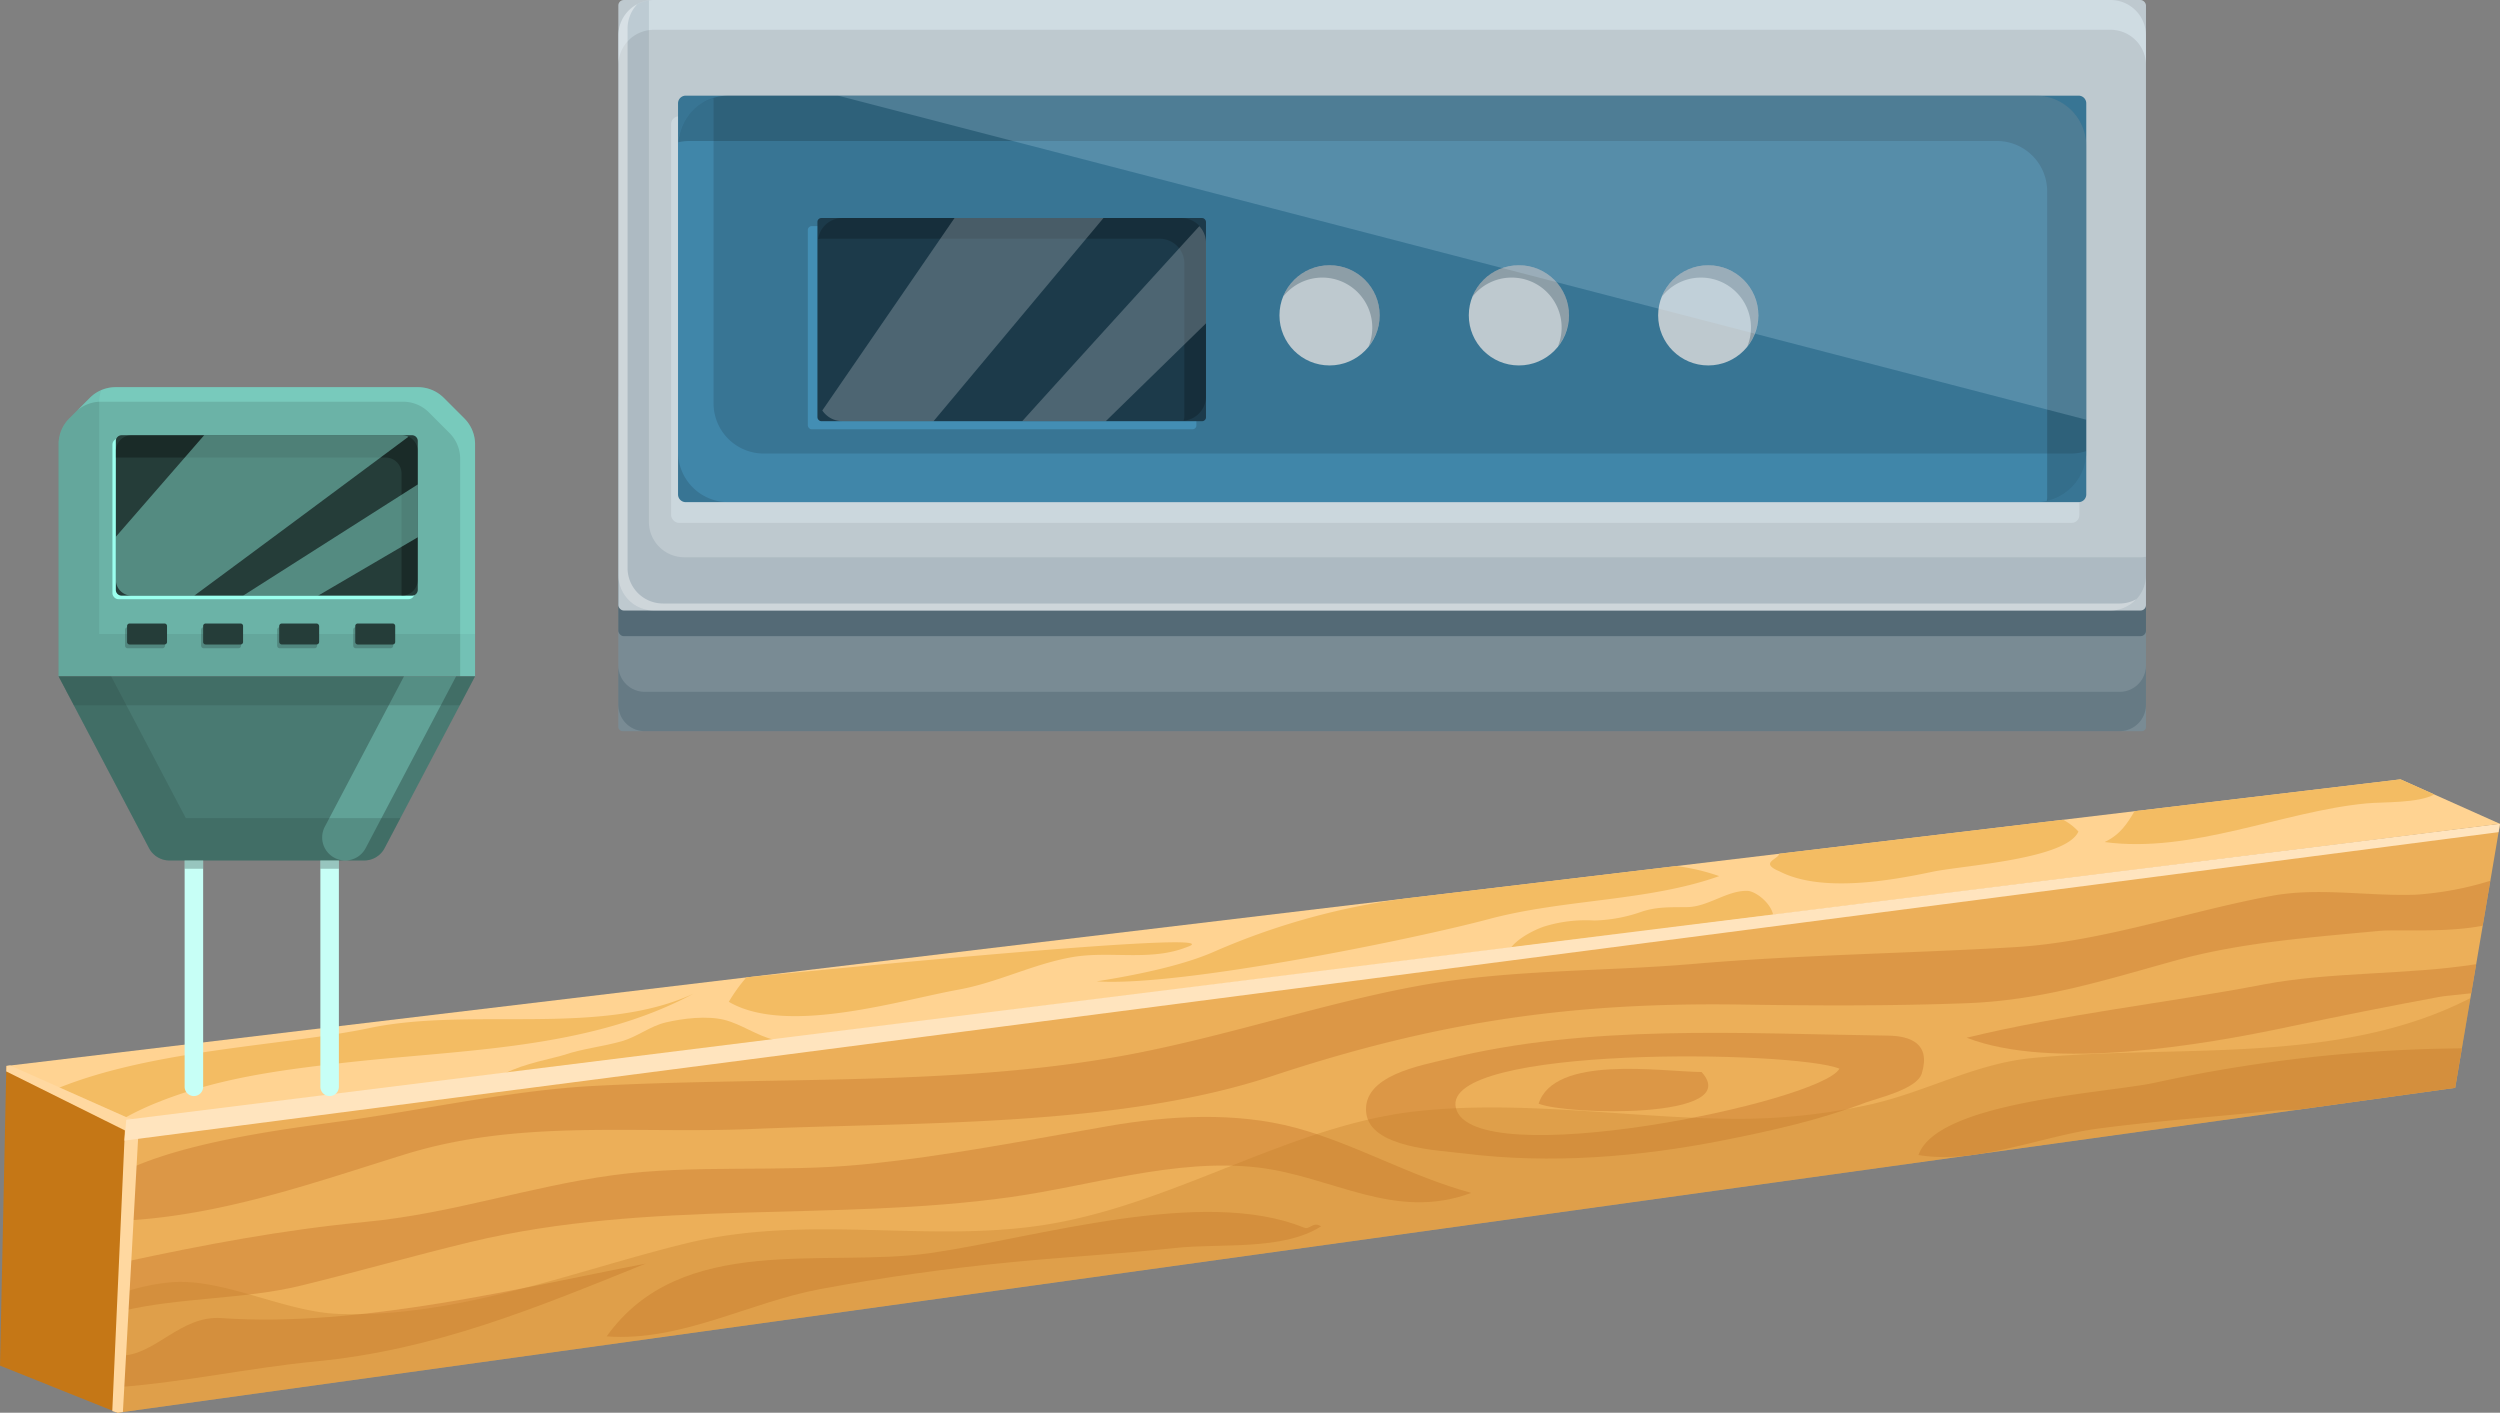 <svg xmlns="http://www.w3.org/2000/svg" width="473.785" height="267.738" viewBox="0 0 473.785 267.738">
  <rect x="0" y="0" width="473.785" height="267.738" fill="#808080" stroke="none"/>
  <g id="Group_157336" data-name="Group 157336" transform="translate(5895 5693.571)">
    <g id="Group_157332" data-name="Group 157332" transform="translate(-5839.808 -5719.76)">
      <g id="Group_151466" data-name="Group 151466" transform="translate(61.991 26.189)">
        <rect id="Rectangle_45023" data-name="Rectangle 45023" width="289.508" height="64.049" rx="0.766" transform="translate(0 74.518)" fill="#798b94"/>
        <path id="Path_209679" data-name="Path 209679" d="M346.5,50.512H66.99a5,5,0,0,1-5-5v7.453a5,5,0,0,0,5,5H346.5a4.994,4.994,0,0,0,4.993-5V45.513A4.994,4.994,0,0,1,346.5,50.512Z" transform="translate(-61.99 80.6)" fill="#1c3a4a" opacity="0.2"/>
        <rect id="Rectangle_45024" data-name="Rectangle 45024" width="289.508" height="115.699" rx="1.029" transform="translate(0 4.862)" fill="#1c3a4a" opacity="0.4"/>
        <rect id="Rectangle_45025" data-name="Rectangle 45025" width="289.508" height="115.699" rx="1.029" transform="translate(0 0.003)" fill="#bec9cf"/>
        <path id="Path_209680" data-name="Path 209680" d="M344.78,26.189H68.707a6.719,6.719,0,0,0-6.715,6.722V38.55a6.718,6.718,0,0,1,6.715-6.715H344.78A6.714,6.714,0,0,1,351.5,38.55V32.911A6.715,6.715,0,0,0,344.78,26.189Z" transform="translate(-61.99 -26.189)" fill="#eaf8ff" opacity="0.4"/>
        <rect id="Rectangle_45026" data-name="Rectangle 45026" width="266.88" height="77.04" rx="1.461" transform="translate(10.006 22.05)" fill="#eaf8ff" opacity="0.3"/>
        <path id="Rectangle_45027" data-name="Rectangle 45027" d="M1.46,0H265.419a1.461,1.461,0,0,1,1.461,1.461V75.579a1.46,1.46,0,0,1-1.46,1.46H1.46A1.46,1.46,0,0,1,0,75.579V1.46A1.46,1.46,0,0,1,1.46,0Z" transform="translate(11.315 18.125)" fill="#387594"/>
        <path id="Path_209681" data-name="Path 209681" d="M327.8,96.4H79.982a9.527,9.527,0,0,1-9.528-9.528V29.038A9.5,9.5,0,0,0,63.725,38.1V96.076a9.528,9.528,0,0,0,9.528,9.535H321.068a9.534,9.534,0,0,0,9.535-9.535v-.144A9.3,9.3,0,0,1,327.8,96.4Z" transform="translate(-52.408 -10.445)" fill="#60caff" opacity="0.2"/>
        <path id="Path_209682" data-name="Path 209682" d="M321.013,28.966H73.2a9.506,9.506,0,0,0-9.463,8.83,9.73,9.73,0,0,1,2.056-.235H313.606A9.534,9.534,0,0,1,323.14,47.1v57.979c0,.235-.059.463-.072.7a9.526,9.526,0,0,0,7.479-9.3V38.5A9.534,9.534,0,0,0,321.013,28.966Z" transform="translate(-52.353 -10.843)" fill="#091217" opacity="0.2"/>
        <rect id="Rectangle_45028" data-name="Rectangle 45028" width="73.635" height="38.499" rx="0.716" transform="translate(35.911 42.856)" fill="#60caff" opacity="0.3"/>
        <rect id="Rectangle_45029" data-name="Rectangle 45029" width="73.635" height="38.5" rx="0.716" transform="translate(37.733 41.32)" fill="#1c3a4a"/>
        <path id="Path_209683" data-name="Path 209683" d="M136.625,32.52H72.335a4.619,4.619,0,0,0-4.542,4.014c.15-.013.274-.085.431-.085h64.29a4.672,4.672,0,0,1,4.673,4.673V70.274a4.363,4.363,0,0,1-.137.659,4.627,4.627,0,0,0,4.249-4.581V37.193A4.676,4.676,0,0,0,136.625,32.52Z" transform="translate(-29.927 8.798)" opacity="0.2"/>
        <g id="Group_151462" data-name="Group 151462" transform="translate(38.656 41.318)" opacity="0.3">
          <path id="Path_209684" data-name="Path 209684" d="M108.55,51.173V35.889a4.618,4.618,0,0,0-1.26-3.133C95.549,45.639,82.928,59.52,73.719,69.714H89.558Z" transform="translate(-35.834 -31.216)" fill="#bec9cf"/>
          <path id="Path_209685" data-name="Path 209685" d="M92.975,32.52,67.914,68.989a4.575,4.575,0,0,0,3.753,2.03H89l32.2-38.5Z" transform="translate(-67.914 -32.52)" fill="#bec9cf"/>
        </g>
        <path id="Path_209686" data-name="Path 209686" d="M350.575,131.714H74.5A6.714,6.714,0,0,1,67.786,125V26.2a6.7,6.7,0,0,0-5.8,6.624v102.26a6.719,6.719,0,0,0,6.715,6.722H344.78a6.715,6.715,0,0,0,6.716-6.722v-3.465A6.1,6.1,0,0,1,350.575,131.714Z" transform="translate(-61.99 -26.106)" fill="#1c3a4a" opacity="0.1"/>
        <path id="Path_209687" data-name="Path 209687" d="M346.536,139.865H70.462a6.721,6.721,0,0,1-6.722-6.722V30.883a6.643,6.643,0,0,1,1.821-4.568,6.68,6.68,0,0,0-3.57,5.9v102.26a6.719,6.719,0,0,0,6.715,6.722H344.78a6.677,6.677,0,0,0,4.9-2.154A6.6,6.6,0,0,1,346.536,139.865Z" transform="translate(-61.99 -25.493)" fill="#fff" opacity="0.4"/>
        <g id="Group_151463" data-name="Group 151463" transform="translate(125.292 50.265)">
          <circle id="Ellipse_4153" data-name="Ellipse 4153" cx="9.496" cy="9.496" r="9.496" fill="#bec9cf"/>
          <path id="Path_209688" data-name="Path 209688" d="M88.69,36.234a9.476,9.476,0,0,1,8.8,13.046,9.4,9.4,0,0,0,2.1-5.893A9.488,9.488,0,0,0,81.3,39.843,9.435,9.435,0,0,1,88.69,36.234Z" transform="translate(-80.598 -33.891)" fill="#1c3a4a" opacity="0.3"/>
        </g>
        <g id="Group_151464" data-name="Group 151464" transform="translate(161.175 50.265)">
          <circle id="Ellipse_4154" data-name="Ellipse 4154" cx="9.496" cy="9.496" r="9.496" fill="#bec9cf"/>
          <path id="Path_209689" data-name="Path 209689" d="M94.195,36.234a9.462,9.462,0,0,1,8.791,13.046,9.4,9.4,0,0,0,2.1-5.893,9.488,9.488,0,0,0-18.293-3.544A9.438,9.438,0,0,1,94.195,36.234Z" transform="translate(-86.098 -33.891)" fill="#1c3a4a" opacity="0.3"/>
        </g>
        <g id="Group_151465" data-name="Group 151465" transform="translate(197.058 50.265)">
          <circle id="Ellipse_4155" data-name="Ellipse 4155" cx="9.496" cy="9.496" r="9.496" fill="#bec9cf"/>
          <path id="Path_209690" data-name="Path 209690" d="M99.687,36.234a9.476,9.476,0,0,1,8.8,13.046,9.473,9.473,0,1,0-16.192-9.437A9.415,9.415,0,0,1,99.687,36.234Z" transform="translate(-91.591 -33.891)" fill="#1c3a4a" opacity="0.3"/>
        </g>
      </g>
      <path id="Path_209691" data-name="Path 209691" d="M304.939,90.391V38.5a9.534,9.534,0,0,0-9.535-9.535H68.369C127.712,44.361,218.192,67.862,304.939,90.391Z" transform="translate(35.247 15.346)" fill="#d0efff" opacity="0.2"/>
    </g>
    <g id="Group_157329" data-name="Group 157329" transform="translate(-6089.983 -5667.532)">
      <path id="Path_209692" data-name="Path 209692" d="M195.477,175.975l24.163,10.837,448.42-56.722L649.2,121.66Z" transform="translate(0.707 0.001)" fill="#ffd392"/>
      <path id="Path_209693" data-name="Path 209693" d="M219.915,154.265,196.185,144l-1.2,56.79,22.279,8.933Z" transform="translate(0 31.976)" fill="#c57716"/>
      <path id="Path_209694" data-name="Path 209694" d="M647.156,175.157l8.5-50.03L206.8,181.277l-2.653,55.457Z" transform="translate(13.116 4.964)" fill="#ecaf59"/>
      <path id="Path_209695" data-name="Path 209695" d="M652.794,129.563a60.925,60.925,0,0,1-14.126,2.64c-9.018.323-18.332-1.432-27.284.214-15.966,2.937-32.241,8.762-48.84,9.737-20,1.177-40.367,1.422-60.792,3.17-17.116,1.466-34.947,1.007-52.2,4.17-17.892,3.282-36.209,9.528-54.8,13.024-32.3,6.078-67.147,4.114-101.443,5.932-15.509.824-32.132,4.539-47.838,6.7-11.011,1.515-28.577,3.776-40.141,8.993l-.469,9.805c18.534-1.072,35.82-7.294,52.757-12.536,21.638-6.7,43.4-3.871,65.652-4.8,31.886-1.337,69.443-.365,98.693-10.046,31.293-10.36,56.87-14.024,89.065-13.535,14.435.219,28.526.26,42.477-.258,14.359-.532,26.3-4.413,39.657-8.1,12.507-3.452,25.7-4.376,38.524-5.6,3.508-.336,12.548.4,19.657-.985Z" transform="translate(14.141 11.313)" fill="#d79040" opacity="0.74"/>
      <path id="Path_209696" data-name="Path 209696" d="M400.374,141.943c-27.668-.37-56.741-2.261-83.7,4.478-4.673,1.169-16.039,3.037-15.164,10.214.807,6.606,13.64,7.031,18.5,7.642,16.528,2.074,33.362.639,49.234-2.5,9.093-1.8,18.191-3.844,26.934-7.155,2.186-.827,9.7-2.495,10.617-5.509C408.56,143.324,404.48,142,400.374,141.943Z" transform="translate(152.396 28.281)" fill="#d79040" opacity="0.74"/>
      <path id="Path_209697" data-name="Path 209697" d="M381.2,145.58c-8.32-3.448-75.572-4.547-72.683,7.44C311.553,165.6,377.75,151.933,381.2,145.58Z" transform="translate(162.377 30.91)" fill="#ecaf59"/>
      <path id="Path_209698" data-name="Path 209698" d="M345.8,144.824c-7.792-.083-27.887-3.287-30.885,6.005C320.387,153.027,353.953,153.8,345.8,144.824Z" transform="translate(171.656 32.298)" fill="#d79040" opacity="0.74"/>
      <path id="Path_209699" data-name="Path 209699" d="M444.844,136.066c-13.2,2.067-27.547,1.4-40.316,3.849-18.24,3.5-37.709,5.58-56.253,10.087,16.251,6.307,44.95,1.354,60.957-2.045,9.745-2.071,19.086-3.917,28.777-5.718.766-.143,3.049-.333,5.9-.659Z" transform="translate(219.407 20.621)" fill="#d79040" opacity="0.74"/>
      <path id="Path_209700" data-name="Path 209700" d="M391.383,149.7c-15.164,2.628-30.768,5.733-46.722,7.3-15.558,1.532-31.765-.08-47.2,2.018-15.986,2.174-30.355,7.262-46.858,8.85-16,1.537-30.428,4.306-45.633,7.561l-.445,9.322c10.588-2.567,23.058-2.186,33.7-4.777,10.9-2.655,21.726-5.772,32.353-8.317,33.81-8.106,68.869-3.815,102.187-8.475,15.256-2.135,31.349-7.394,46.793-5.641,14.16,1.607,25.993,10.287,40.6,4.831-11.512-3.112-22.032-9.326-33.333-12.353S402.953,147.7,391.383,149.7Z" transform="translate(13.659 37.66)" fill="#d79040" opacity="0.74"/>
      <path id="Path_209701" data-name="Path 209701" d="M204.242,182.812c12.412-.919,24.887-3.664,37.179-4.846,22.859-2.2,41.872-10.165,62.7-18.563-23.391,4.488-54.1,12.171-80.417,10.331-7.841-.549-12.57,7.131-19.176,7.112Z" transform="translate(13.252 54.023)" fill="#d79040" opacity="0.74"/>
      <path id="Path_209702" data-name="Path 209702" d="M374.418,158.351c-19.171-7.824-50.7,1.93-70.8,4.824-19.941,2.871-47.186-4.051-61.346,15.791,14.05,1.053,26.973-6.436,40.408-8.947,12.331-2.3,24.454-3.973,36.637-5.145,10.224-.985,20.554-1.566,30.693-2.66,8.614-.931,20.323.569,27.661-4.1C376.084,157.107,375.576,158.823,374.418,158.351Z" transform="translate(67.679 48.259)" fill="#d79040" opacity="0.74"/>
      <path id="Path_209703" data-name="Path 209703" d="M389.388,149.129c-9.183,2-41.266,3.533-44.865,13.715,10.839,1.872,23.421-3.6,34.014-5,11.155-1.481,22.433-2.254,33.464-3.406.953-.1,2.431-.139,4.262-.158l29.973-4.167,1.272-7.486A283.063,283.063,0,0,0,389.388,149.129Z" transform="translate(214.035 30.008)" fill="#d79040" opacity="0.74"/>
      <path id="Path_209704" data-name="Path 209704" d="M212.311,161.82a52.631,52.631,0,0,1,5.1-2.465c11.692-4.87,23.549-6.44,35.9-7.858,22.482-2.575,46.661-2.431,66.608-13.124-17.77,8.191-42.139,2.443-61.39,6.5-15.845,3.338-40.787,3.992-59.037,11.4Z" transform="translate(6.452 23.923)" fill="#f3bc63"/>
      <path id="Path_209705" data-name="Path 209705" d="M295.351,143.327c7.374-1.337,14.024-4.824,21.444-6.139,7.209-1.279,14.867.858,21.852-1.938,11.152-3.79-83.522,5.757-83.522,5.757a30.753,30.753,0,0,0-3.331,4.634C262.7,152.045,284.016,145.386,295.351,143.327Z" transform="translate(81.313 18.179)" fill="#f3bc63"/>
      <path id="Path_209706" data-name="Path 209706" d="M354.808,138.461c14.191-3.8,30.248-3.345,43.632-8.138a39.77,39.77,0,0,0-8.135-1.906l-48.947,5.859a133.727,133.727,0,0,0-38.514,10.314c-4.243,1.884-11.087,3.888-22.373,5.675C296.039,151.356,340.371,142.326,354.808,138.461Z" transform="translate(122.358 9.673)" fill="#f3bc63"/>
      <path id="Path_209707" data-name="Path 209707" d="M363.713,134.674c5.774-1.218,25.373-2.358,27.683-7.632a10.505,10.505,0,0,0-2.91-2.234l-53.79,6.44c-.148,1.06-3.876,1.7.049,3.338C342.646,138.674,355.712,136.359,363.713,134.674Z" transform="translate(197.476 4.507)" fill="#f3bc63"/>
      <path id="Path_209708" data-name="Path 209708" d="M408.718,126.21c3.163-.292,9.73-.007,12.784-1.69l-6.4-2.862-50.4,6.034c-1.337,2.249-2.66,4.423-5.67,5.85C375.57,135.78,392.951,127.667,408.718,126.21Z" transform="translate(234.809)" fill="#f3bc63"/>
      <path id="Path_209709" data-name="Path 209709" d="M362.443,134.881c-.523-2.363-3.411-4.481-4.858-4.527-3.861-.119-7.457,3.025-11.447,3.078-3,.041-5.49-.1-8.4.793a29.171,29.171,0,0,1-9.21,1.746,26.607,26.607,0,0,0-9.582,1.169c-1.867.659-4.792,2.144-6.183,3.956Z" transform="translate(168.58 12.44)" fill="#f3bc63"/>
      <path id="Path_209710" data-name="Path 209710" d="M285.34,144.42c-3.263-.773-6.253-2.978-9.4-3.766-3.311-.832-7.826-.287-11.092.474-3,.7-5.412,2.735-8.4,3.579-3.652,1.031-7.413,1.393-11.016,2.616-1.5.511-7.651,1.629-11.089,3.477Z" transform="translate(56.337 26.59)" fill="#f3bc63"/>
      <path id="Path_209711" data-name="Path 209711" d="M566.914,150.082C556,151.154,546.7,156.6,535.942,158.951a115.676,115.676,0,0,1-25.5,2.636c-19.482-.114-40.262-3.635-60.194-1.42-23.4,2.6-44.9,17.014-68.832,21.257-22.878,4.058-45.983-2.035-69.759,3.824-21.077,5.2-43.155,14.077-65.533,13.319-10.231-.348-21.653-6.688-31.539-6.022a38.851,38.851,0,0,0-9.348,1.952l-1.092,22.8,443.01-61.58,2.888-17.009C625.061,151.6,594.271,147.4,566.914,150.082Z" transform="translate(13.115 24.402)" fill="#c27e2a" opacity="0.32" style="mix-blend-mode: multiply;isolation: isolate"/>
      <path id="Path_209712" data-name="Path 209712" d="M205.75,203.832l-1.013.141-1-.32,2.5-55.636,2.587.508Z" transform="translate(12.525 37.725)" fill="#ffd8a0"/>
      <path id="Path_209713" data-name="Path 209713" d="M196.211,143.964l-.721.086-.022,1.033,22.49,11.186,1.706-1.877Z" transform="translate(0.695 31.925)" fill="#ffd8a0"/>
      <path id="Path_209714" data-name="Path 209714" d="M654.617,126.7l.268-1.578L205.031,181.205l-.348,3.951Z" transform="translate(13.883 4.964)" fill="#ffe4be"/>
    </g>
    <g id="Group_157330" data-name="Group 157330" transform="translate(-6062.219 -5679.372)">
      <path id="Path_209667" data-name="Path 209667" d="M188.8,145.191h0a1.755,1.755,0,0,1-1.755-1.755V88.751A1.752,1.752,0,0,1,188.8,87h0a1.752,1.752,0,0,1,1.755,1.752v54.686A1.755,1.755,0,0,1,188.8,145.191Z" transform="translate(15.164 48.328)" fill="#c7fff6"/>
      <path id="Path_209668" data-name="Path 209668" d="M198.193,145.191h0a1.754,1.754,0,0,1-1.752-1.755V88.751A1.752,1.752,0,0,1,198.193,87h0a1.752,1.752,0,0,1,1.755,1.752v54.686A1.755,1.755,0,0,1,198.193,145.191Z" transform="translate(31.493 48.328)" fill="#c7fff6"/>
      <g id="Group_151457" data-name="Group 151457" transform="translate(178.315 59.183)">
        <path id="Path_209669" data-name="Path 209669" d="M255.226,65.1l-3.9-3.9a6.93,6.93,0,0,0-4.892-2.026H189.125a6.923,6.923,0,0,0-4.889,2.026l-3.9,3.9A6.918,6.918,0,0,0,178.315,70V113.97h78.936V70A6.93,6.93,0,0,0,255.226,65.1Z" transform="translate(-178.315 -59.183)" fill="#6bb3a7"/>
        <path id="Path_209670" data-name="Path 209670" d="M226.841,105.594H186.013V61.617a6.9,6.9,0,0,1,.4-2.228,6.876,6.876,0,0,0-2.176,1.462l-3.9,3.9a6.918,6.918,0,0,0-2.026,4.892v43.974h78.936v-8.018Z" transform="translate(-178.315 -58.825)" fill="#253d39" opacity="0.1"/>
        <path id="Path_209671" data-name="Path 209671" d="M252.989,65.1l-3.9-3.9a6.93,6.93,0,0,0-4.892-2.026H186.889A6.923,6.923,0,0,0,182,61.209l-2.4,2.4a6.9,6.9,0,0,1,4.465-1.678H241.38a6.921,6.921,0,0,1,4.892,2.028l3.893,3.9a6.907,6.907,0,0,1,2.026,4.889V113.97h2.825V70A6.93,6.93,0,0,0,252.989,65.1Z" transform="translate(-176.079 -59.183)" fill="#98ffee" opacity="0.3"/>
        <path id="Path_209672" data-name="Path 209672" d="M219.144,79.2H178.315l17.147,32.567a4.372,4.372,0,0,0,3.865,2.335h36.909a4.373,4.373,0,0,0,3.868-2.335L257.251,79.2Z" transform="translate(-178.315 -24.41)" fill="#497a72"/>
        <path id="Path_209673" data-name="Path 209673" d="M212.073,79.2l-15,28.494a4.372,4.372,0,0,0,3.868,6.408h0a4.38,4.38,0,0,0,3.868-2.335L221.953,79.2Z" transform="translate(-146.61 -24.41)" fill="#9fe" opacity="0.3"/>
        <path id="Path_209674" data-name="Path 209674" d="M224.889,106.078H202.437L188.285,79.2h-9.97l17.147,32.567a4.372,4.372,0,0,0,3.865,2.335h36.909a4.373,4.373,0,0,0,3.868-2.335l2.992-5.686Z" transform="translate(-178.315 -24.41)" fill="#253d39" opacity="0.2"/>
        <path id="Path_209675" data-name="Path 209675" d="M254.359,84.689l2.892-5.492H178.315l2.892,5.492Z" transform="translate(-178.315 -24.41)" fill="#253d39" opacity="0.2"/>
        <rect id="Rectangle_45011" data-name="Rectangle 45011" width="57.224" height="30.408" rx="1.101" transform="translate(10.214 9.762)" fill="#9bffee"/>
        <path id="Rectangle_45012" data-name="Rectangle 45012" d="M1.1,0H56.123a1.1,1.1,0,0,1,1.1,1.1V29.307a1.1,1.1,0,0,1-1.1,1.1H1.1a1.1,1.1,0,0,1-1.1-1.1V1.1A1.1,1.1,0,0,1,1.1,0Z" transform="translate(10.856 9.097)" fill="#253d39"/>
        <path id="Path_209676" data-name="Path 209676" d="M236.487,62.506H185.295a3.015,3.015,0,0,0-3.014,3.017v1.218h51.13a3.014,3.014,0,0,1,3.014,3.014V92.913h.063A3.015,3.015,0,0,0,239.5,89.9V65.523A3.015,3.015,0,0,0,236.487,62.506Z" transform="translate(-171.424 -53.41)" opacity="0.3"/>
        <g id="Group_151452" data-name="Group 151452" transform="translate(10.857 9.096)" opacity="0.4">
          <path id="Path_209677" data-name="Path 209677" d="M224.2,75.927V65.914c-10.972,6.986-23.085,14.7-33.109,21.078H205.3Z" transform="translate(-166.976 -56.585)" fill="#9bffee"/>
          <path id="Path_209678" data-name="Path 209678" d="M236.487,62.506H199.026c-5.453,6.271-11.344,13.044-16.745,19.25V89.9a3.014,3.014,0,0,0,3.014,3.014h11.85c12.726-9.4,27.465-20.35,40.6-30.125A2.965,2.965,0,0,0,236.487,62.506Z" transform="translate(-182.281 -62.506)" fill="#9bffee"/>
        </g>
        <g id="Group_151453" data-name="Group 151453" transform="translate(12.602 44.78)">
          <path id="Rectangle_45013" data-name="Rectangle 45013" d="M.481,0H7.09a.48.48,0,0,1,.48.48V3.5a.48.48,0,0,1-.48.48H.48A.48.48,0,0,1,0,3.5V.481A.481.481,0,0,1,.481,0Z" transform="translate(0 0.711)" fill="#253d39" opacity="0.3"/>
          <path id="Rectangle_45014" data-name="Rectangle 45014" d="M.481,0H7.09a.48.48,0,0,1,.48.48V3.5a.48.48,0,0,1-.48.48H.48A.48.48,0,0,1,0,3.5V.481A.481.481,0,0,1,.481,0Z" transform="translate(0.385)" fill="#253d39"/>
        </g>
        <g id="Group_151454" data-name="Group 151454" transform="translate(27.016 44.78)">
          <path id="Rectangle_45015" data-name="Rectangle 45015" d="M.481,0H7.09a.48.48,0,0,1,.48.48V3.5a.48.48,0,0,1-.48.48H.48A.48.48,0,0,1,0,3.5V.481A.481.481,0,0,1,.481,0Z" transform="translate(0 0.711)" fill="#253d39" opacity="0.3"/>
          <path id="Rectangle_45016" data-name="Rectangle 45016" d="M.481,0H7.089a.48.48,0,0,1,.48.48V3.5a.48.48,0,0,1-.48.48H.48A.48.48,0,0,1,0,3.5V.481A.481.481,0,0,1,.481,0Z" transform="translate(0.385)" fill="#253d39"/>
        </g>
        <g id="Group_151455" data-name="Group 151455" transform="translate(41.43 44.78)">
          <path id="Rectangle_45017" data-name="Rectangle 45017" d="M.481,0H7.09a.48.48,0,0,1,.48.48V3.5a.48.48,0,0,1-.48.48H.481A.481.481,0,0,1,0,3.5V.481A.481.481,0,0,1,.481,0Z" transform="translate(0 0.711)" fill="#253d39" opacity="0.3"/>
          <rect id="Rectangle_45018" data-name="Rectangle 45018" width="7.57" height="3.977" rx="0.48" transform="translate(0.385)" fill="#253d39"/>
        </g>
        <g id="Group_151456" data-name="Group 151456" transform="translate(55.844 44.78)">
          <path id="Rectangle_45019" data-name="Rectangle 45019" d="M.481,0H7.09a.48.48,0,0,1,.48.48V3.5a.48.48,0,0,1-.48.48H.48A.48.48,0,0,1,0,3.5V.481A.481.481,0,0,1,.481,0Z" transform="translate(0 0.711)" fill="#253d39" opacity="0.3"/>
          <path id="Rectangle_45020" data-name="Rectangle 45020" d="M.481,0H7.09a.48.48,0,0,1,.48.48V3.5a.48.48,0,0,1-.48.48H.48A.48.48,0,0,1,0,3.5V.481A.481.481,0,0,1,.481,0Z" transform="translate(0.385)" fill="#253d39"/>
        </g>
      </g>
      <rect id="Rectangle_45021" data-name="Rectangle 45021" width="3.508" height="1.571" transform="translate(202.208 148.871)" fill="#253d39" opacity="0.3"/>
      <rect id="Rectangle_45022" data-name="Rectangle 45022" width="3.508" height="1.571" transform="translate(227.933 148.871)" fill="#253d39" opacity="0.3"/>
    </g>
  </g>
</svg>
